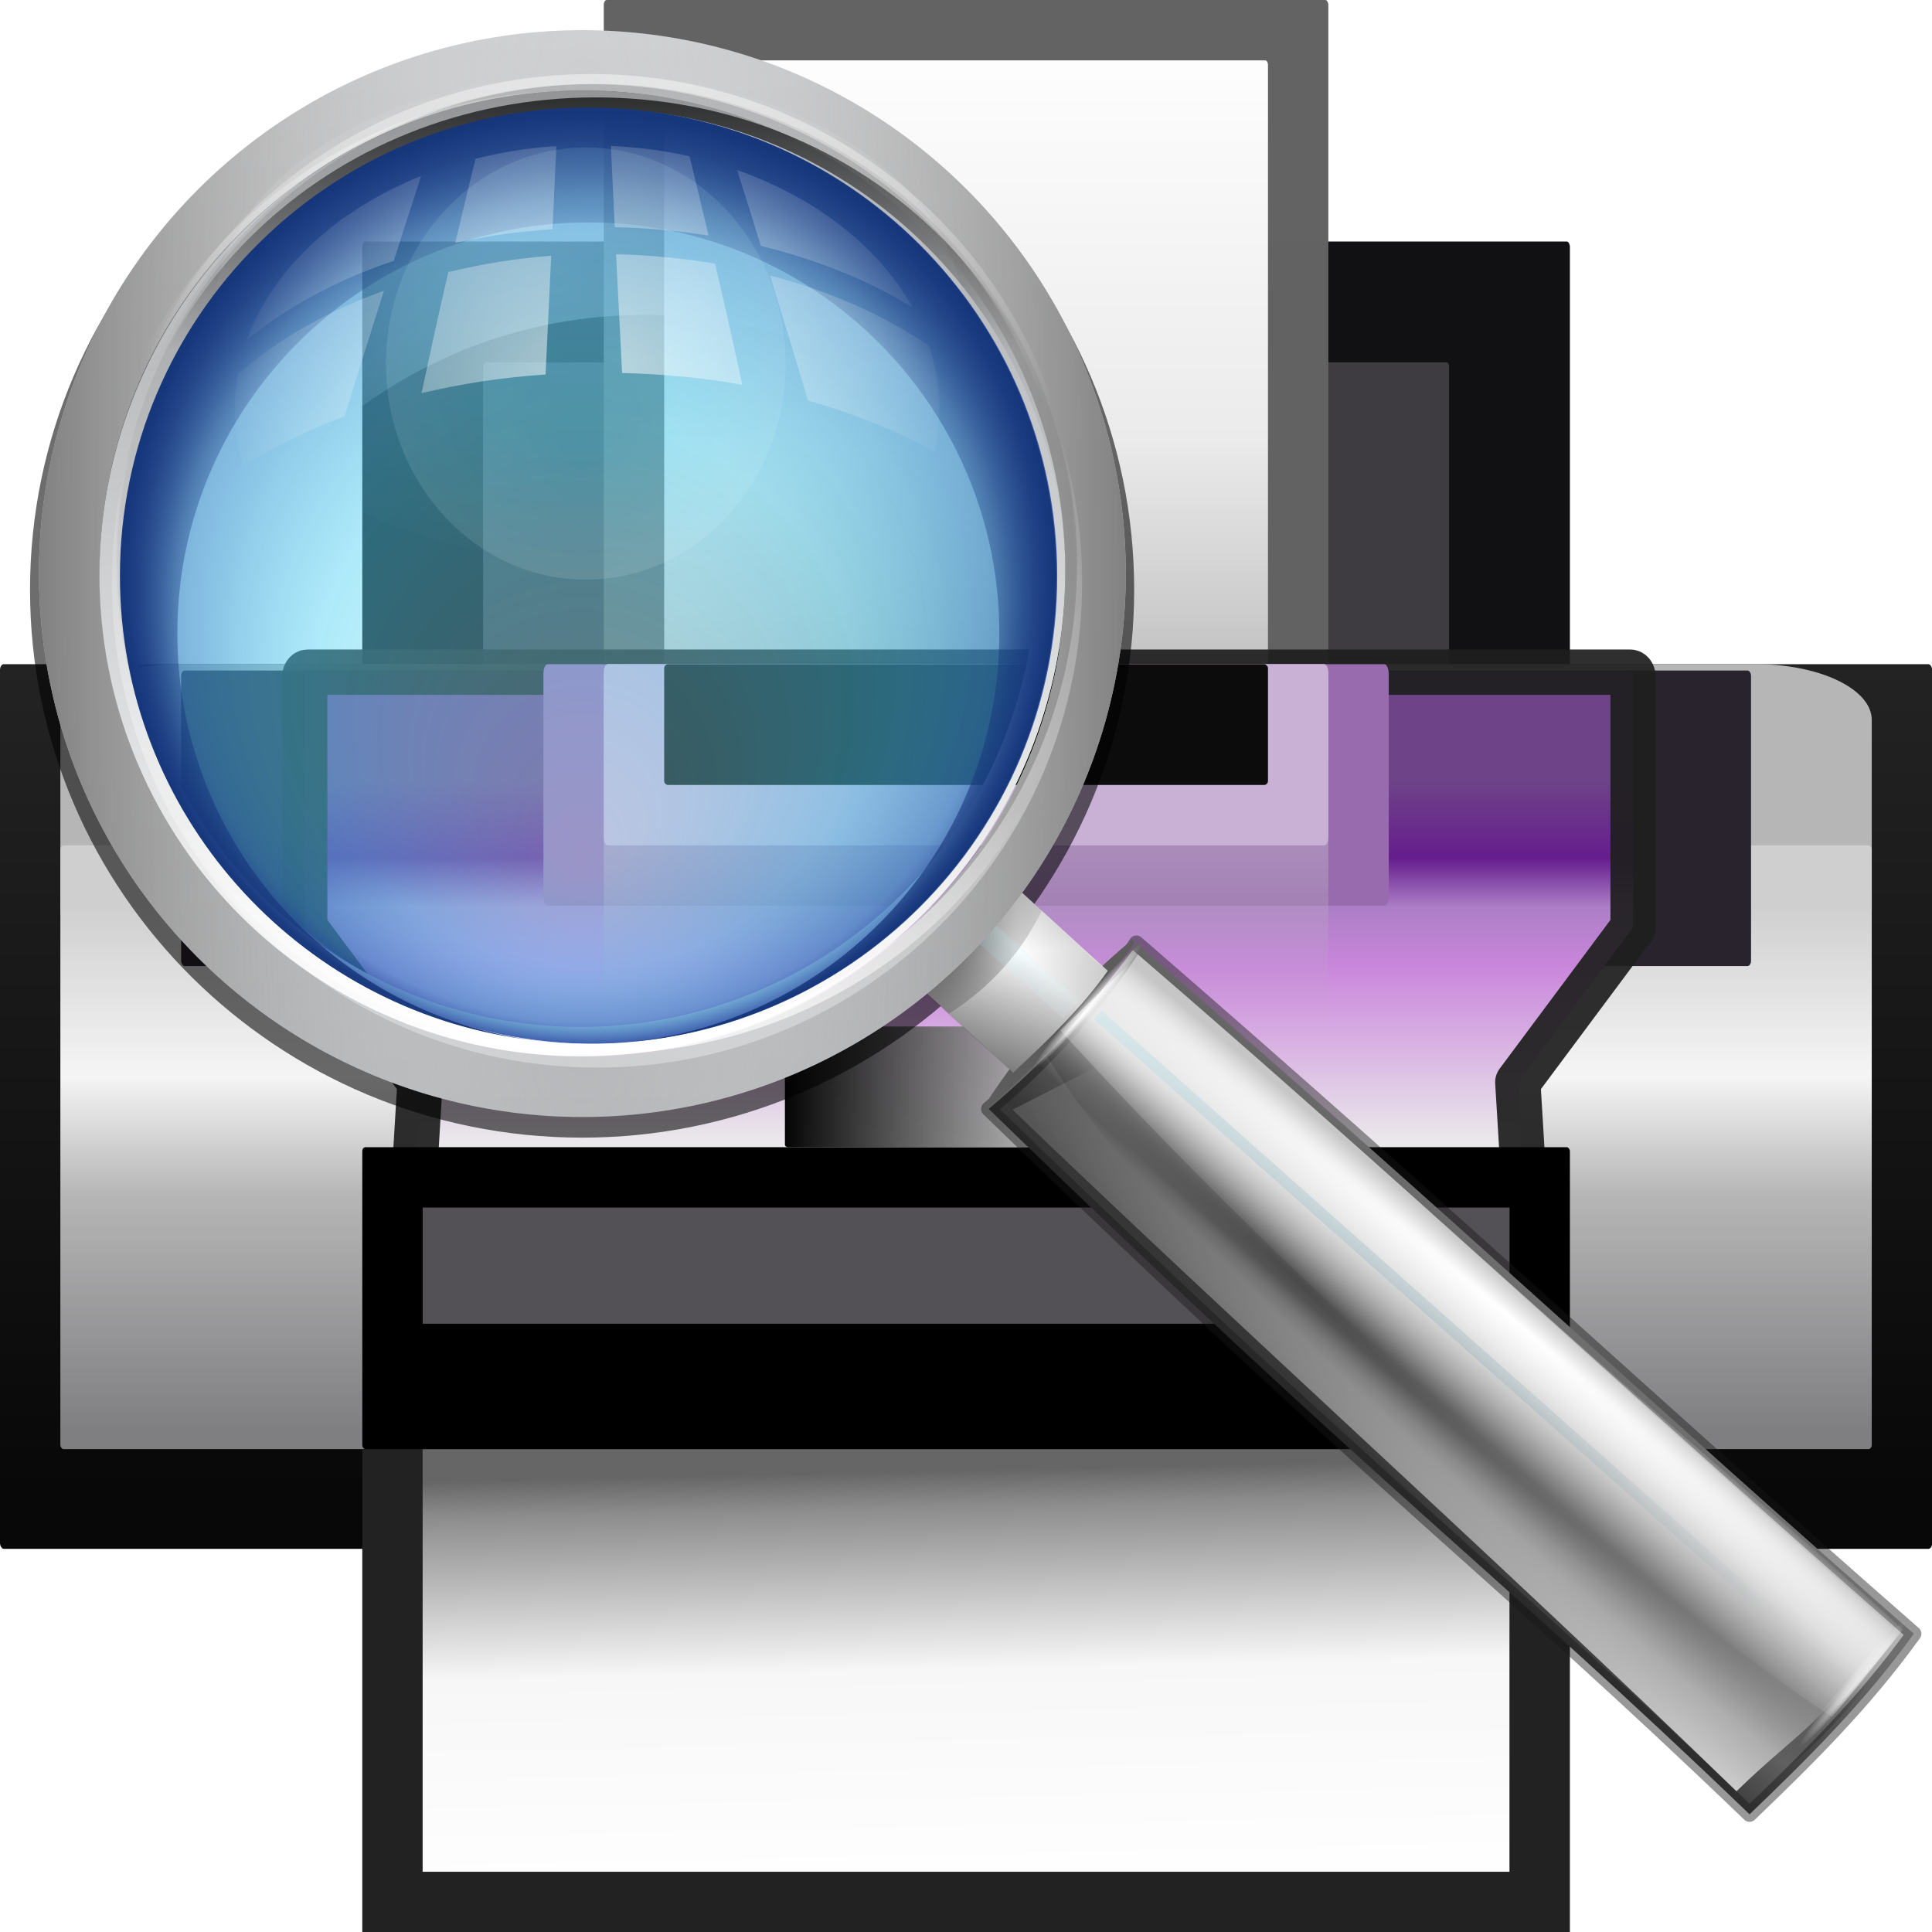 <svg height="16" viewBox="0 0 4.233 4.233" width="16" xmlns="http://www.w3.org/2000/svg" xmlns:xlink="http://www.w3.org/1999/xlink"><linearGradient id="a" gradientUnits="userSpaceOnUse" x1="-1.216" x2="-.954" y1="25.333" y2="42.089"><stop offset="0" stop-color="#caecf3" stop-opacity=".984"/><stop offset="1" stop-color="#0e5268" stop-opacity="0"/></linearGradient><radialGradient id="b" cx="461.984" cy="-50.078" fx="461.545" fy="-62.784" gradientTransform="matrix(1.925 0 -0 .989 -427.108 -.552)" gradientUnits="userSpaceOnUse" r="21.346" xlink:href="#c"/><linearGradient id="c"><stop offset="0" stop-color="#fff"/><stop offset="1" stop-color="#fff" stop-opacity="0"/></linearGradient><filter id="d"><feGaussianBlur stdDeviation=".239"/></filter><radialGradient id="e" cx="28.322" cy="22.571" fx="27.837" fy="37.594" gradientUnits="userSpaceOnUse" r="24.34"><stop offset="0" stop-color="#a2f3ff" stop-opacity=".309"/><stop offset=".58" stop-color="#51d2f4" stop-opacity=".465"/><stop offset=".882" stop-color="#388bc9" stop-opacity=".663"/><stop offset="1" stop-color="#1f449e" stop-opacity=".862"/></radialGradient><linearGradient id="f" gradientUnits="userSpaceOnUse" x1="529.517" x2="529.131" xlink:href="#g" y1="-49.408" y2="-2.032"/><linearGradient id="g"><stop offset="0"/><stop offset="1" stop-opacity="0"/></linearGradient><filter id="h"><feGaussianBlur stdDeviation=".315"/></filter><linearGradient id="i" gradientUnits="userSpaceOnUse" x1="425.907" x2="426.27" xlink:href="#c" y1="7.406" y2="-21.585"/><filter id="j"><feGaussianBlur stdDeviation=".297"/></filter><linearGradient id="k" gradientUnits="userSpaceOnUse" x1="425.2" x2="424.856" xlink:href="#c" y1="35.691" y2="12.002"/><linearGradient id="l" gradientUnits="userSpaceOnUse" x1="529.517" x2="529.631" xlink:href="#g" y1="-49.408" y2="-22.282"/><linearGradient id="m" gradientUnits="userSpaceOnUse" x1="30.164" x2="28.418" xlink:href="#c" y1="-24.385" y2="13.03"/><radialGradient id="n" cx="549.109" cy="-5.5" fy="15.369" gradientTransform="matrix(1 0 0 1 0 -.002)" gradientUnits="userSpaceOnUse" r="34.641"><stop offset="0" stop-color="#16367a" stop-opacity="0"/><stop offset=".795" stop-color="#16367a" stop-opacity="0"/><stop offset="1" stop-color="#16367a"/></radialGradient><clipPath id="o"><path d="m549.138-40.479c-19.32 0-35.01 15.69-35.01 35.01s15.69 34.979 35.01 34.979c19.32 0 34.979-15.659 34.979-34.979s-15.659-35.01-34.979-35.01z"/></clipPath><filter id="p"><feGaussianBlur stdDeviation=".666"/></filter><radialGradient id="q" cx="455.504" cy="-40.35" fy="-32.883" gradientTransform="matrix(1.486 -0 0 1.838 -221.596 32.465)" gradientUnits="userSpaceOnUse" r="14.103" xlink:href="#r"/><linearGradient id="r"><stop offset="0" stop-color="#56e4fd" stop-opacity=".687"/><stop offset="1" stop-color="#fff" stop-opacity=".709"/></linearGradient><filter id="s"><feGaussianBlur stdDeviation=".605"/></filter><radialGradient id="t" cx="419.656" cy="-24.165" gradientTransform="matrix(.72 0 0 .649 -273.745 28.177)" gradientUnits="userSpaceOnUse" r="27.473" xlink:href="#c"/><linearGradient id="u" gradientTransform="matrix(.293 0 0 .301 -2.009 -1.711)" gradientUnits="userSpaceOnUse" x1="13.645" x2="71.473" y1="38.368" y2="38.368"><stop offset="0" stop-color="#a3a5a8"/><stop offset="1" stop-color="#fff"/></linearGradient><radialGradient id="v" cx="39.409" cy="9.579" fx="33.484" fy="10.615" gradientTransform="matrix(1 0 0 .763 .971 7.247)" gradientUnits="userSpaceOnUse" r="31.966" xlink:href="#c"/><filter id="w"><feGaussianBlur stdDeviation="1.972"/></filter><radialGradient id="x" cx="28.549" cy="-5.477" gradientTransform="matrix(-1.423 -0 -0 7.758 50.843 52.547)" gradientUnits="userSpaceOnUse" r="6.692"><stop offset="0" stop-color="#fff" stop-opacity="0"/><stop offset="1" stop-color="#818181"/></radialGradient><linearGradient id="y" gradientTransform="matrix(1.41 0 0 2.06 -50.453 21.339)" gradientUnits="userSpaceOnUse" x1="28.549" x2="28.549" y1="-10.101" y2="-.854"><stop offset="0" stop-color="#c9cacc"/><stop offset="1" stop-color="#acaeb1"/></linearGradient><linearGradient id="z" gradientUnits="userSpaceOnUse" x1="-1.16" x2="-2.565" xlink:href="#r" y1="20.562" y2="26.473"/><radialGradient id="A" cx="56.257" cy="56.999" gradientTransform="matrix(.265 0 0 .245 1.212 2.185)" gradientUnits="userSpaceOnUse" r="9.726" xlink:href="#B"/><linearGradient id="B"><stop offset="0"/><stop offset=".664" stop-opacity=".238"/><stop offset="1" stop-opacity="0"/></linearGradient><radialGradient id="C" cx="-22.188" cy="69.922" fx="-24.226" fy="69.914" gradientTransform="matrix(-.236 .275 -5.618 -4.824 413.506 366.983)" gradientUnits="userSpaceOnUse" r="3.312" xlink:href="#c"/><linearGradient id="D" gradientTransform="matrix(.266 .01 -.01 .266 .686 -.12)" gradientUnits="userSpaceOnUse" x1="67.515" x2="63.402" xlink:href="#g" y1="86.706" y2="61.357"/><linearGradient id="E" gradientTransform="matrix(-.095 .106 .105 .095 18.464 11.829)" gradientUnits="userSpaceOnUse" spreadMethod="reflect" x1="28.072" x2="40.199" y1="20.205" y2="20.205"><stop offset="0" stop-color="#fff"/><stop offset="1" stop-color="#aeaeae"/></linearGradient><radialGradient id="F" cx="53.823" cy="51.796" fx="53.363" fy="53.704" gradientTransform="matrix(.277 0 0 .023 -16.755 42.633)" gradientUnits="userSpaceOnUse" r="5.284" xlink:href="#c"/><radialGradient id="G" cx="53.823" cy="51.796" fx="53.363" fy="53.704" gradientTransform="matrix(.277 0 0 .023 -15.724 24.754)" gradientUnits="userSpaceOnUse" r="5.284" xlink:href="#c"/><radialGradient id="H" cx="39.036" cy="69.153" fx="36.286" gradientTransform="matrix(.166 -.186 2.012 1.823 -114.197 -87.426)" gradientUnits="userSpaceOnUse" r="8.333" xlink:href="#c"/><radialGradient id="I" cx="49.157" cy="62.381" fx="45.9" fy="62.298" gradientTransform="matrix(.166 -.186 2.012 1.823 -113.976 -87.352)" gradientUnits="userSpaceOnUse" r="8.333" xlink:href="#c"/><radialGradient id="J" cx="3.953" cy="74.833" fx=".906" fy="73.296" gradientTransform="matrix(.115 -.15 1.5 1.385 -87.328 -78.977)" gradientUnits="userSpaceOnUse" r="6.932" xlink:href="#B"/><linearGradient id="K" gradientUnits="userSpaceOnUse" x1="92.864" x2="103.609" y1="97.884" y2="87.139"><stop offset="0" stop-color="#363636"/><stop offset="1" stop-color="#b3b3b3"/></linearGradient><filter id="L"><feGaussianBlur stdDeviation=".594"/></filter><linearGradient id="M" gradientUnits="userSpaceOnUse" x1="34.842" x2="35.561" xlink:href="#c" y1="-7.142" y2="11.416"/><filter id="N"><feGaussianBlur stdDeviation="1.098"/></filter><linearGradient id="O" gradientTransform="matrix(.291 0 0 .333 -1.693 -5.803)" gradientUnits="userSpaceOnUse" x1="64" x2="63.999" y1="96" y2="52.365"><stop offset="0" stop-color="#080808"/><stop offset="1" stop-color="#232323"/></linearGradient><linearGradient id="P" gradientTransform="matrix(.284 0 0 .288 -1.291 -.259)" gradientUnits="userSpaceOnUse" x1="64" x2="64" y1="88" y2="56"><stop offset="0" stop-color="#7f7f81"/><stop offset=".45" stop-color="#b6b6b7"/><stop offset=".675" stop-color="#f5f5f5"/><stop offset="1" stop-color="#cfcfcf"/></linearGradient><linearGradient id="Q" gradientTransform="matrix(.227 0 0 .3 2.381 -.69)" gradientUnits="userSpaceOnUse" x1="68" x2="68" y1="4" y2="48"><stop offset="0" stop-color="#fff"/><stop offset=".545" stop-color="#ebebeb"/><stop offset=".909" stop-color="#bababa"/><stop offset="1" stop-color="#7e7e7f"/></linearGradient><linearGradient id="R" gradientTransform="matrix(.241 0 0 .265 1.59 .977)" gradientUnits="userSpaceOnUse" x1="64" x2="64" y1="48" y2="72"><stop offset="0" stop-color="#6e4388"/><stop offset=".211" stop-color="#651d8d"/><stop offset=".346" stop-color="#ac7ec6"/><stop offset=".513" stop-color="#ca87dc"/><stop offset="1" stop-color="#ebeaeb"/></linearGradient><linearGradient id="S" gradientUnits="userSpaceOnUse" x1="17.992" x2="17.843" y1="32.727" y2="25.75"><stop offset="0" stop-color="#fefefe"/><stop offset=".5" stop-color="#f7f7f7"/><stop offset=".91" stop-color="#8c8c8c"/><stop offset="1" stop-color="#666"/></linearGradient><linearGradient id="T" gradientTransform="matrix(.273 0 0 .178 -.529 5.792)" gradientUnits="userSpaceOnUse" x1="52" x2="76" y1="72" y2="72"><stop offset="0"/><stop offset=".667" stop-color="#a6a6a6" stop-opacity=".867"/><stop offset="1" stop-opacity=".737"/></linearGradient><linearGradient id="U" gradientUnits="userSpaceOnUse" x1="17.001" x2="17.001" y1="12.619" y2="17.911"><stop offset="0" stop-color="#baaac4"/><stop offset="1" stop-color="#baaac4" stop-opacity="0"/></linearGradient><g transform="scale(.125)"><g><rect fill="#111012" height="9.059" rx=".054" ry=".093" width="21.167" x="6.35" y="4.233"/><rect fill="#3e3c41" height="7.244" rx=".044" ry=".074" width="16.933" x="8.467" y="6.35"/><rect fill="#636363" fill-opacity=".996" height="14.832" rx=".053" ry=".083" width="12.7" x="10.583" y="0"/><rect fill="#1d1d1d" height="6.157" rx="2.117" transform="scale(1 -1)" width="30.103" x="1.54" y="-17.911"/><rect fill="url(#O)" height="15.506" rx=".065" ry=".102" width="33.867" y="11.642"/><rect fill="#b6b6b6" height="5.292" rx="2.034" ry=".977" transform="scale(1 -1)" width="31.75" x="1.058" y="-16.933"/><rect fill="url(#P)" height="10.583" rx=".059" ry=".072" width="31.75" x="1.058" y="14.817"/><rect fill="#28232c" height="5.18" rx=".061" ry=".093" width="27.517" x="3.175" y="11.753"/><rect fill="url(#Q)" height="12.234" rx=".047" ry=".075" width="10.583" x="11.642" y="1.058"/><path d="m5.392 11.782h23.183c.028 0 .05.041.05.092v4.357c0 .051-.033.07-.05.092l-1.971 2.646.096 1.587h-19.434l.096-1.587-1.971-2.646c-.018-.024-.05-.041-.05-.092v-4.357c0-.051.022-.092.05-.092z" style="stroke:#1f1f1f;stroke-width:.794;stroke-linecap:square;stroke-linejoin:round;stroke-opacity:.925;fill:url(#R)"/><path d="m6.35 25.4v8.467h21.167v-8.467z" fill="#222" fill-rule="evenodd"/><path d="m7.408 25.4v7.408h19.05l0-7.408z" fill="url(#S)" fill-rule="evenodd"/><rect height="5.292" rx=".055" ry=".07" width="21.167" x="6.35" y="20.108"/><rect fill="url(#T)" height="2.117" rx=".056" ry=".044" width="6.35" x="13.758" y="17.992"/><rect fill="#986aae" height="4.233" rx=".074" ry=".169" width="14.817" x="9.525" y="11.642"/><rect fill="url(#U)" height="7.408" opacity=".92" rx=".082" ry=".267" width="12.7" x="10.583" y="11.642"/><rect fill="#c9b1d5" height="3.175" rx=".068" ry=".139" width="12.7" x="10.583" y="11.642"/><rect fill="#0c0c0c" height="2.117" rx=".068" ry=".071" width="10.583" x="11.642" y="11.642"/><path d="m7.409 23.202-0-2.036h19.05l0 2.036z" fill="#545156" fill-rule="evenodd"/></g><g><path d="m5.407 41c0 19.095 15.497 34.593 34.593 34.593 19.095 0 34.593-15.497 34.593-34.593 0-19.095-15.497-34.593-34.593-34.593-19.095 0-34.593 15.497-34.593 34.593z" style="opacity:.755;fill:none;stroke:#000;stroke-width:4.965;stroke-linecap:round;stroke-linejoin:round;filter:url(#N)" transform="matrix(.261 0 0 .259 -.237 -.281)"/><g fill="none" stroke="url(#M)" transform="matrix(-.273 -.01 .013 -.356 20.208 19.413)"><path d="m9.623 14.273c6.901-8.191 16.726-12.521 27.494-12.521s21.293 5.448 27.297 13.228" stroke-width=".414"/><path d="m9.623 14.573c6.901-8.191 16.726-12.521 27.494-12.521s21.293 5.448 27.297 13.228" stroke-width=".914"/><path d="m9.623 14.473c6.901-8.191 16.726-12.521 27.494-12.521s21.293 5.448 27.297 13.228" stroke-width=".614"/></g><path d="m67.778 74.907c3.938-3.297 7.16-6.919 9.772-10.972 21.402 18.549 33.855 30.312 51.421 45.683-3.3 4.594-7.132 8.364-10.865 11.943-16.84-16.186-23.8-20.932-50.328-46.654z" style="stroke:#171717;stroke-linecap:round;stroke-linejoin:round;stroke-dashoffset:4;stroke-opacity:.443;fill:url(#K);filter:url(#L)" transform="matrix(.265 0 0 .265 -.632 -.413)"/><path d="m19.274 17.366-.962 1.089c1.005 1.656 3.245 4.154 6.399 7.121 2.581 2.428 4.938 4.283 6.661 5.395.604-.54.96-.951 1.373-1.427-1.241-1.683-3.378-3.965-5.981-6.412-3.133-2.947-5.812-4.89-7.491-5.765z" fill="url(#J)"/><path d="m17.466 19.334c.854-.786 1.677-1.723 2.388-2.681 4.449 3.802 9.093 8.167 13.321 11.886-.907 1.198-1.224 1.777-2.517 2.932-4.395-4.225-8.969-8.081-13.192-12.137z" fill="url(#I)" opacity=".733"/><path d="m17.747 19.451 2.082-1.062c4.449 3.802 8.338 6.858 12.906 10.414-.675 1.381-1.127 1.454-2.298 2.594-4.326-4.187-8.467-7.89-12.69-11.946z" fill="url(#H)" opacity=".744"/><path d="m19.846 16.469c-1.042.872-1.896 1.833-2.587 2.905l.047.042c1.042-.872 1.896-1.833 2.587-2.905z" fill="#5c5c5c"/><ellipse cx="-.824" cy="25.957" fill="url(#G)" rx="1.463" ry=".123" transform="matrix(.653 -.757 .755 .656 0 0)"/><ellipse cx="-1.855" cy="43.836" fill="url(#F)" opacity=".651" rx="1.463" ry=".123" transform="matrix(.642 -.766 .768 .641 0 0)"/><path d="m17.638 15.394c-.57.694-1.095 1.288-1.609 1.816l1.729 1.59c.64-.595 1.225-1.164 1.658-1.784z" fill="url(#E)"/><path d="m17.702 15.699c-.57.694-1.06 1.097-1.574 1.625l1.63 1.477c.64-.595 1.225-1.164 1.658-1.784z" fill="url(#D)"/><path d="m33.356 28.565c-1.616-1.519-4.22-3.665-7.244-6.399-2.338-2.114-4.561-4.064-6.264-5.323l-1.262 1.218c1.424 1.568 3.578 3.772 5.916 5.886 3.024 2.734 5.837 4.981 7.613 6.15z" fill="url(#C)"/><path d="m17.674 15.42c-.256.342-.537.669-.843.976-.109.109-.224.219-.339.322-.006.005-.011.011-.017.017-.15.163-.299.32-.446.471l.604.562c.567-.359 1.058-.838 1.422-1.43.077-.125.145-.251.207-.38z" fill="url(#A)" fill-rule="evenodd" opacity=".8"/><path d="m-.959 23.585h.437v2.218h-.437z" fill="url(#z)" opacity=".188" transform="matrix(.664 -.747 .747 .664 0 0)"/><circle cx="-10.208" cy="10.054" fill="none" r="8.996" stroke="url(#y)" stroke-linecap="round" stroke-linejoin="round" stroke-width="1.058" transform="scale(-1 1)"/><path d="m1.212 10.054c0 4.966 4.03 8.996 8.996 8.996 4.966 0 8.996-4.03 8.996-8.996s-4.03-8.996-8.996-8.996c-4.966 0-8.996 4.03-8.996 8.996z" fill="none" stroke="url(#x)" stroke-linecap="round" stroke-linejoin="round" stroke-width="1.058"/><path d="m40.815 7.561c-.546-.009-1.105.012-1.656.031-17.65.614-31.408 15.441-30.719 33.094.224 5.737 1.951 11.06 4.781 15.625-.018-.274-.02-.537-.031-.812-.69-17.653 13.068-32.479 30.719-33.094 11.914-.415 22.559 5.737 28.438 15.219-1.077-16.71-14.883-29.798-31.531-30.063z" fill="url(#v)" filter="url(#w)" opacity=".71" transform="matrix(.265 0 0 .265 -.632 -.413)"/><ellipse cx="10.445" cy="9.852" rx="8.209" ry="8.211" style="fill:none;stroke-width:.513;stroke-linecap:round;stroke-linejoin:round;stroke-dashoffset:4;stroke:url(#u)" transform="matrix(.035 .999 .999 -.039 0 0)"/><g transform="matrix(.337 0 0 .337 .784 2.486)"><ellipse cx="461.984" cy="-50.078" fill="url(#b)" filter="url(#d)" opacity=".406" rx="21.346" ry="20.068" transform="matrix(.914 0 0 .631 -393.987 40.721)"/><path d="m28.333-1.769c-13.438 0-24.351 10.913-24.351 24.351 0 13.438 10.913 24.329 24.351 24.329 13.438 0 24.329-10.892 24.329-24.329 0-13.438-10.892-24.351-24.329-24.351z" fill="url(#e)"/><path d="m514.844-41.875c-19.607 0-35.531 15.924-35.531 35.531 0 3.403.48 6.697 1.375 9.812-.684-2.729-1.062-5.591-1.062-8.531-0-19.315 15.685-35 35-35 19.315 0 35 15.685 35 35 0 6.639-1.847 12.834-5.062 18.125 3.652-5.58 5.781-12.239 5.781-19.406 0-19.607-15.893-35.531-35.5-35.531z" fill="url(#f)" filter="url(#h)" opacity=".391" transform="matrix(.703 0 0 .703 -333.276 26.424)"/><path d="m385.938-16.094c-1.141 3.502-1.75 7.213-1.75 11.094 0 19.819 16.087 35.906 35.906 35.906 19.819 0 35.875-16.087 35.875-35.906 0-3.881-.609-7.592-1.75-11.094.884 3.1 1.375 6.368 1.375 9.75 0 19.607-15.893 35.5-35.5 35.5-19.607-0-35.531-15.893-35.531-35.5 0-3.382.491-6.65 1.375-9.75z" fill="url(#i)" filter="url(#j)" opacity=".57" transform="matrix(.703 0 0 .703 -266.591 26.424)"/><path d="m385.938-16.094c-1.141 3.502-1.75 7.213-1.75 11.094 0 19.819 16.087 34.906 35.906 34.906 19.819 0 35.875-15.087 35.875-34.906 0-3.881-.609-7.592-1.75-11.094.884 3.1 1.375 6.368 1.375 9.75 0 19.607-15.893 35.5-35.5 35.5-19.607-0-35.531-15.893-35.531-35.5 0-3.382.491-6.65 1.375-9.75z" fill="url(#k)" filter="url(#j)" transform="matrix(.703 0 0 .703 -266.591 26.424)"/><path d="m514.844-40.875c-19.607 0-35.531 14.924-35.531 34.531 0 3.403.48 6.697 1.375 9.812-.684-2.729-1.062-5.591-1.062-8.531-0-19.315 15.685-35 35-35 19.315 0 35 15.685 35 35 0 6.639-1.847 12.834-5.062 18.125 3.652-5.58 5.781-12.239 5.781-19.406 0-19.607-15.893-34.531-35.5-34.531z" fill="url(#l)" filter="url(#h)" transform="matrix(.703 0 0 .703 -333.276 26.424)"/><path d="m28.429-3.525c-13.971 0-25.317 11.228-25.317 25.053 0 5.358 1.71 10.311 4.611 14.382-2.693-3.981-4.26-8.777-4.26-13.943 0-13.777 11.189-24.966 24.966-24.966 13.777 0 24.944 11.189 24.944 24.966 0 5.166-1.57 9.962-4.26 13.943 2.897-4.071 4.611-9.024 4.611-14.382 0-13.825-11.324-25.053-25.295-25.053z" fill="url(#m)"/><path clip-path="url(#o)" d="m549.125-40.125c-19.124 0-34.656 15.532-34.656 34.656-0 17.548 13.101 32.011 30.031 34.281-14.59-2.228-25.781-14.822-25.781-30.031 0-16.782 13.624-30.406 30.406-30.406 16.782 0 30.406 13.624 30.406 30.406 0 15.733-11.959 28.663-27.281 30.219 17.666-1.573 31.5-16.393 31.5-34.469 0-19.124-15.501-34.656-34.625-34.656zm3.125 69.125c-.511.052-1.045.099-1.562.125.519-.023 1.05-.079 1.562-.125zm-7.75-.188c.512.069 1.013.141 1.531.188-.511-.052-1.028-.111-1.531-.188zm1.531.188c.51.045 1.015.102 1.531.125-.518-.026-1.02-.073-1.531-.125z" fill="url(#n)" filter="url(#p)" transform="matrix(.703 0 0 .703 -357.761 26.424)"/><ellipse cx="455.504" cy="-34.831" fill="url(#q)" filter="url(#s)" opacity=".406" rx="14.103" ry="17.534" transform="matrix(.737 0 0 .641 -307.562 33.86)"/><path d="m29.446.213.202 4.227c1.676.03 3.308.188 4.879.435-.326-1.375-.649-2.75-.989-4.124-1.31-.297-2.677-.466-4.092-.538zm-3.103.026c-1.358.103-2.681.328-3.935.64-.362 1.457-.712 2.921-1.057 4.38 1.616-.364 3.305-.592 5.059-.717l.202-4.304c-.092.006-.178-.007-.27 0zm9.669 1.23c.416 1.312.827 2.627 1.237 3.945 2.956.725 5.639 1.811 7.892 3.202-1.751-3.145-5.018-5.7-9.129-7.147zm-16.437.307c-4.402 1.766-7.732 4.846-9.062 8.53 2.058-1.708 4.672-3.111 7.645-4.124.47-1.468.938-2.936 1.417-4.406zm10.141 4.073.315 6.174c2.155.056 4.26.25 6.251.615-.452-2.098-.926-4.201-1.417-6.302-1.655-.278-3.375-.452-5.149-.487zm-3.373.077c-1.863.137-3.646.441-5.352.845-.488 2.1-.943 4.198-1.394 6.302 2.046-.493 4.2-.818 6.453-.973zm11.378 1.025c.666 2.159 1.332 4.337 1.979 6.507 2.414.685 4.624 1.574 6.588 2.664.164-.738.247-1.482.247-2.254 0-1.13-.195-2.203-.54-3.253-2.31-1.581-5.118-2.837-8.275-3.663zm-20.079.794c-2.985 1.08-5.59 2.568-7.6 4.355-.101.58-.157 1.167-.157 1.768 0 1.032.158 2.03.45 2.997 1.571-.995 3.336-1.868 5.262-2.587.67-2.174 1.354-4.355 2.046-6.532z" fill="url(#t)" opacity=".59"/></g><path d="m-.612 26.215h.2v17.54h-.2z" fill="url(#a)" opacity=".457" transform="matrix(.664 -.747 .747 .664 0 0)"/></g></g></svg>